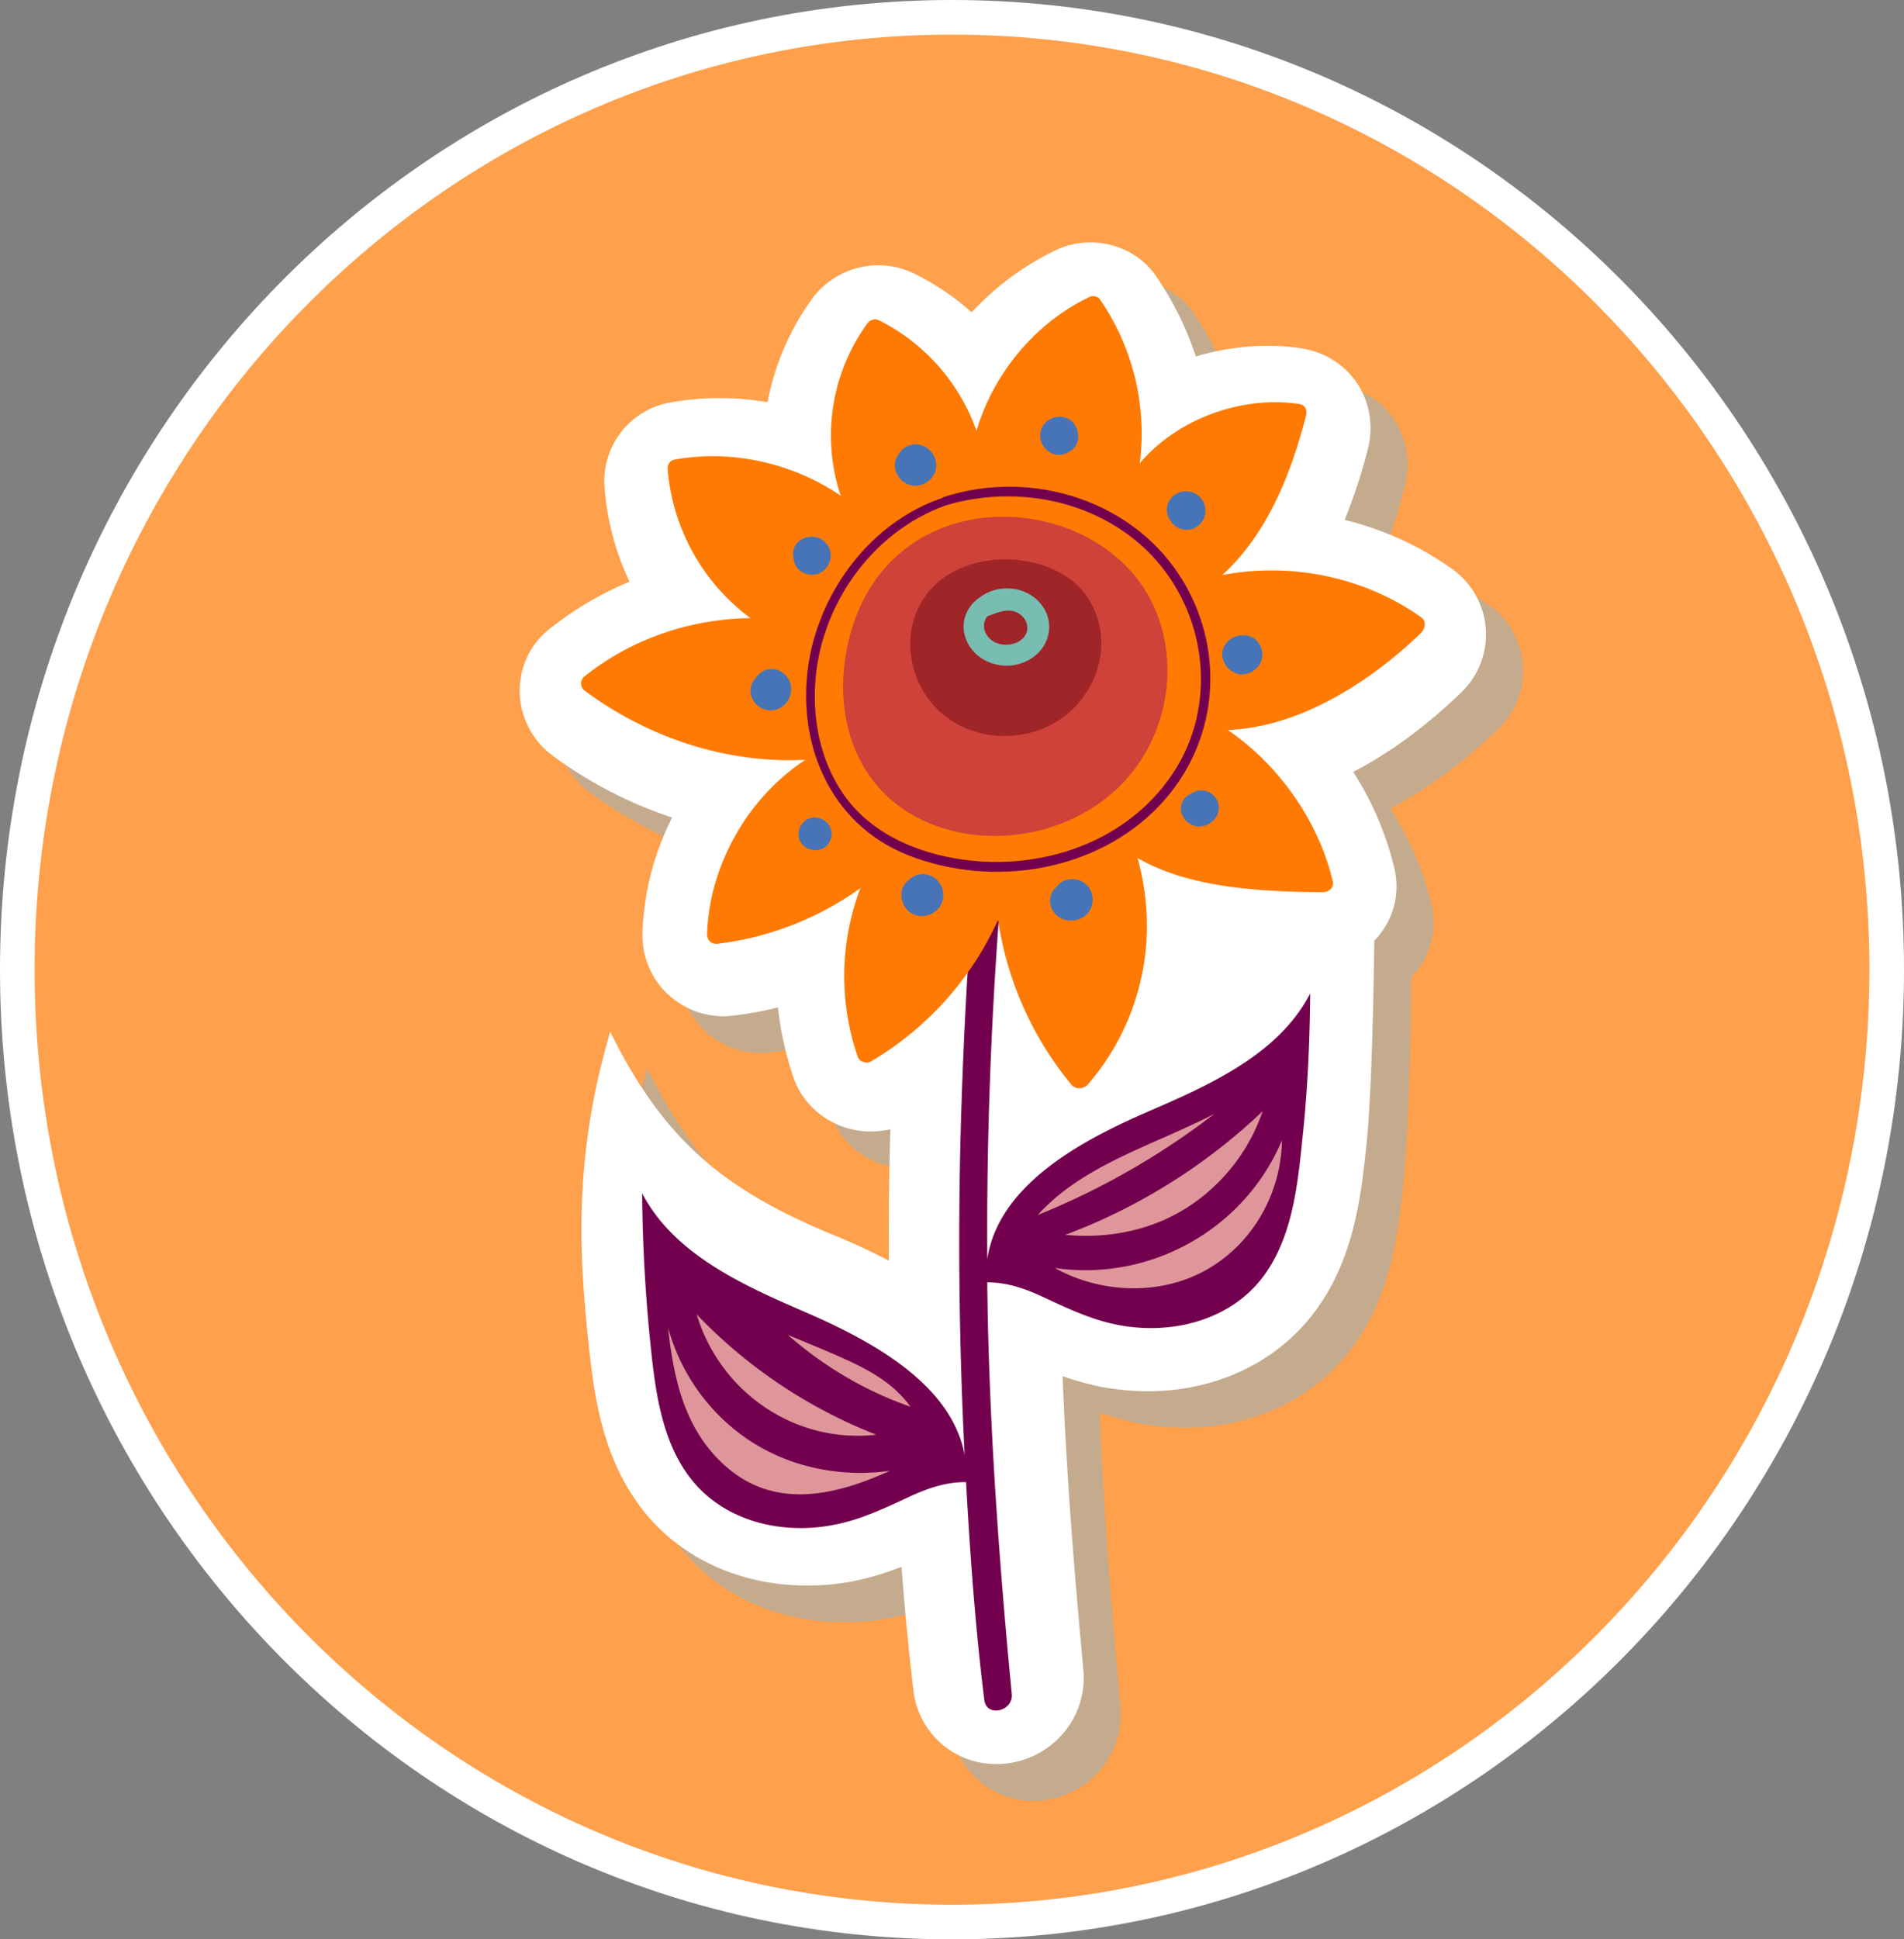 <svg width="55" height="56" fill="none" xmlns="http://www.w3.org/2000/svg"><rect width="100%" height="100%" fill="#808080" stroke="none"/><path d="M54.5 28c0 15.196-12.097 27.5-27 27.5S.5 43.196.5 28 12.597.5 27.5.5s27 12.304 27 27.5z" fill="#FEA04C" stroke="#fff"/><path opacity=".64" d="M29.86 52a2.39 2.39 0 01-2.402-2.126 76.727 76.727 0 01-.343-3.57c-.461.18-.955.34-1.501.436a6.9 6.9 0 01-1.233.106c-1.94 0-3.688-.807-4.771-2.22-1.2-1.563-1.394-3.433-1.555-4.931v-.021c-.268-2.572-.386-5.324.644-8.82 1.565 3.167 3.323 4.612 6.647 5.95.353.15.847.373 1.404.66-.01-1.276 0-2.54.043-3.794a2.518 2.518 0 01-.568.064c-1.008 0-1.909-.627-2.23-1.551a9.423 9.423 0 01-.45-2.03c-.419.106-.847.18-1.276.234-.097.01-.193.021-.29.021a2.37 2.37 0 01-1.683-.701 2.336 2.336 0 01-.665-1.7 7.902 7.902 0 01.858-3.337 12.338 12.338 0 01-3.463-1.796 2.346 2.346 0 01-.943-1.816c-.01-.723.3-1.392.868-1.839a9.661 9.661 0 012.305-1.36 7.756 7.756 0 01-.718-2.688 2.305 2.305 0 011.898-2.487 7.994 7.994 0 011.425-.127c.461 0 .922.042 1.383.117a7.483 7.483 0 011.287-2.986 2.384 2.384 0 011.919-.978c.354 0 .707.085 1.018.234.611.298 1.169.68 1.673 1.126.697-.743 1.522-1.37 2.434-1.795.31-.15.653-.223.997-.223.76 0 1.479.36 1.897.977.493.723.88 1.498 1.147 2.317a7.192 7.192 0 012.08-.309c.322 0 .654.022.965.075a2.346 2.346 0 011.608.999 2.36 2.36 0 01.322 1.88 15.714 15.714 0 01-.676 2.072 9.11 9.11 0 013.099 1.414 2.32 2.32 0 01.257 3.58c-.686.66-1.758 1.584-3.11 2.285.548.86.966 1.806 1.19 2.784.162.69 0 1.392-.45 1.944a2.436 2.436 0 01-1.865.893h-.032a30.152 30.152 0 01-1.694-.064l3.463-.998c-.01 1.455-.075 4.75-.225 6.152v.021c-.161 1.509-.354 3.379-1.555 4.93-1.093 1.414-2.83 2.221-4.77 2.221a7.94 7.94 0 01-1.233-.106 8.2 8.2 0 01-1.223-.33c.097 2.487.29 5.186.6 8.48a2.468 2.468 0 01-.642 1.902 2.499 2.499 0 01-1.866.829z" fill="#A3B0B2"/><path d="M28.787 50.937a2.39 2.39 0 01-2.401-2.125 76.59 76.59 0 01-.343-3.57c-.461.18-.955.34-1.501.436a6.9 6.9 0 01-1.233.106c-1.94 0-3.688-.808-4.771-2.22-1.2-1.563-1.394-3.433-1.555-4.931v-.021c-.268-2.572-.386-5.324.644-8.82 1.565 3.167 3.323 4.612 6.647 5.95.353.15.847.373 1.404.66-.01-1.276 0-2.54.043-3.794a2.517 2.517 0 01-.568.064c-1.008 0-1.909-.627-2.23-1.552a9.417 9.417 0 01-.45-2.03c-.419.107-.847.181-1.276.235-.097.01-.193.02-.29.02a2.37 2.37 0 01-1.683-.7 2.336 2.336 0 01-.665-1.7 7.9 7.9 0 01.858-3.337 12.338 12.338 0 01-3.463-1.796 2.346 2.346 0 01-.943-1.817c-.011-.722.3-1.392.868-1.838a9.66 9.66 0 012.305-1.36 7.76 7.76 0 01-.718-2.688 2.305 2.305 0 011.897-2.487 7.996 7.996 0 011.426-.127c.461 0 .922.042 1.383.117a7.483 7.483 0 011.287-2.986 2.374 2.374 0 012.937-.733 7.43 7.43 0 011.673 1.126 8.032 8.032 0 012.433-1.796c.311-.149.654-.223.998-.223.76 0 1.479.361 1.897.978.493.722.88 1.498 1.147 2.316a7.192 7.192 0 012.08-.308c.322 0 .654.021.965.074a2.346 2.346 0 011.608.999c.365.542.482 1.233.322 1.88a15.729 15.729 0 01-.676 2.073 9.11 9.11 0 013.099 1.413 2.319 2.319 0 01.257 3.58c-.686.66-1.758 1.584-3.11 2.285a8.96 8.96 0 011.19 2.784c.162.691 0 1.392-.45 1.945a2.437 2.437 0 01-1.865.893h-.032c-.547-.011-1.115-.022-1.694-.064l3.463-1c-.01 1.457-.075 4.75-.225 6.153v.021c-.161 1.51-.354 3.38-1.555 4.93-1.093 1.414-2.83 2.222-4.77 2.222-.419 0-.826-.043-1.233-.107a8.2 8.2 0 01-1.223-.33c.097 2.487.29 5.186.6 8.48a2.468 2.468 0 01-.643 1.902 2.527 2.527 0 01-1.865.818z" fill="#fff"/><path d="M33.14 32.11c-1.866.807-4.3 2.092-4.621 4.25-.021-3.167.086-6.334.31-9.49.151-2.082.376-4.154.57-6.226.042-.436-.612-.457-.676-.032-.569 3.677-.815 7.417-.944 11.136a121.38 121.38 0 00.086 10.264c-.386-2.082-2.766-3.325-4.6-4.122-1.79-.776-3.784-1.658-4.716-3.432a46.11 46.11 0 00.225 4.207c.14 1.371.3 2.89 1.168 4.017.954 1.232 2.595 1.636 4.085 1.36.783-.138 1.48-.468 2.187-.797.547-.255 1.094-.457 1.694-.446v.032c.118 2.093.268 4.186.525 6.258.065.51.837.33.794-.17-.354-3.676-.622-7.353-.697-11.04 0-.287-.011-.563-.011-.85.59 0 1.126.191 1.662.446.707.33 1.404.659 2.187.797 1.49.266 3.13-.138 4.084-1.36.869-1.126 1.03-2.646 1.169-4.017.15-1.402.215-2.805.225-4.207-.911 1.764-2.916 2.646-4.706 3.421z" fill="#73004E"/><path d="M41.041 17.817c-1.63-1.158-3.763-1.593-5.736-1.211 1.266-1.148 1.973-2.848 2.423-4.612.043-.159-.032-.308-.203-.329-1.662-.244-3.506.425-4.6 1.71a6.83 6.83 0 00-1.157-4.738c-.065-.085-.194-.107-.29-.064-1.555.733-2.787 2.21-3.27 3.868a5.7 5.7 0 00-2.83-3.199c-.107-.053-.257 0-.322.096a5.502 5.502 0 00-.772 4.973c-1.383-.935-3.13-1.339-4.792-1.041-.14.02-.214.148-.204.286a5.948 5.948 0 002.391 4.293c-1.726.021-3.441.595-4.803 1.69a.26.26 0 00.01.403c1.834 1.36 4.107 2.115 6.38 1.998-1.673 1.095-2.777 3.05-2.841 5.037 0 .17.128.297.3.276a8.941 8.941 0 004.127-1.605 7.158 7.158 0 00-.075 4.867c.043.138.258.213.376.138a9.091 9.091 0 003.677-4.09 9.703 9.703 0 002.112 4.749c.14.17.375.138.504-.021a7.012 7.012 0 001.672-4.134 7.344 7.344 0 00-.257-2.38c1.544.893 3.656.967 5.35.988.16 0 .332-.127.29-.308-.397-1.7-1.523-3.347-3.035-4.378 2.07-.074 4.128-1.392 5.596-2.815.119-.139.14-.34-.02-.447z" fill="#FF7A03"/><path d="M33.29 17.424c-1.608-3.347-7.687-3.687-8.791 1.137-.472 2.072.193 4.25 2.24 5.165 1.79.796 4.02.414 5.468-.893 1.48-1.339 1.951-3.613 1.083-5.409z" fill="#CE4239"/><path d="M31.403 17.233c-.954-1.435-3.999-1.562-4.889.35-.504 1.084-.107 2.466.869 3.156 1.05.755 2.583.67 3.538-.201.932-.85 1.2-2.232.482-3.305z" fill="#9F2529"/><path d="M30.063 17.435c-.429-.531-1.265-.585-1.78-.17-.3.202-.493.574-.44.956.119.786.987 1.19 1.705.914.719-.266 1.008-1.095.515-1.7zm-.59 1.062c-.278.192-.75.16-.954-.138-.14-.202-.118-.414 0-.563.29-.106.59-.255.89-.095.31.18.375.573.064.796z" fill="#78BDB1"/><path d="M34.212 16.84c-1.383-2.37-4.385-3.326-6.958-2.486-.021.01-.043.02-.054.032-2.015.69-3.473 2.624-3.827 4.675-.397 2.327.557 4.718 2.852 5.631 2.444.967 5.478.479 7.29-1.455 1.651-1.753 1.898-4.335.697-6.397zm-6.894 7.895c-1.233-.266-2.38-.871-3.055-1.955-.558-.882-.772-1.945-.718-2.986.117-2.263 1.608-4.42 3.763-5.196 2.133-.648 4.62-.106 6.11 1.604 1.48 1.7 1.716 4.25.462 6.132-1.416 2.125-4.128 2.922-6.562 2.401z" fill="#73004E"/><path d="M30.824 13.078c.01-.01.022-.01.032-.02.375-.16.375-.692.065-.925-.333-.234-.837-.022-.869.393-.043.404.397.754.772.552zm3.774 2.115a.56.56 0 00-.676-.893.52.52 0 00-.118.723c.011.02.022.042.043.063a.535.535 0 00.75.107zm1.393 3.156c-.042-.01-.085 0-.128 0-.29.01-.547.244-.558.531a.602.602 0 00.547.595c.3.01.579-.223.611-.51.032-.297-.171-.584-.472-.616zm-1.393 4.484a.776.776 0 00-.215.096.429.429 0 00-.171.138c-.161.191-.118.478.064.648.397.383 1.083-.032.9-.563a.51.51 0 00-.578-.319zm-3.86 2.603a.546.546 0 00-.225.18.52.52 0 00-.15.575c.118.329.482.467.804.35a.595.595 0 00.354-.786.584.584 0 00-.783-.319zm-4.009-.191a.584.584 0 00-.504.19.478.478 0 00-.15.203c-.118.308.053.69.375.786.332.106.718-.106.783-.446a.603.603 0 00-.504-.733zm-3.345-1.615c-.28.095-.408.457-.247.701.15.234.515.297.729.106a.497.497 0 00.15-.297.217.217 0 000-.117c-.021-.287-.354-.489-.632-.393zm-1.19-4.304a.53.53 0 00-.354.244.418.418 0 00-.086.107c-.193.33.01.722.365.818.353.095.686-.17.729-.52.053-.362-.268-.713-.654-.649zm1.072-2.762c.482.18.91-.361.654-.797-.268-.468-1.051-.287-1.008.276 0 .032.01.075.021.106.011.181.14.351.333.415zm3.774-3.05a.616.616 0 00-.472-.67.564.564 0 00-.611.277.543.543 0 00-.107.318c0 .287.235.553.525.585a.615.615 0 00.665-.51z" fill="#4674B7"/><path d="M30.47 36.614c1.362.755 3.12.808 4.47 0 1.298-.775 2.07-2.21 2.091-3.687-1.072 2.55-3.784 4.091-6.56 3.687zm-.493-1.53a21.646 21.646 0 005.103-2.922c-1.758.914-3.774 1.456-5.103 2.922z" fill="#DE969B"/><path d="M34.416 34.787a5.376 5.376 0 002.058-2.7 16.857 16.857 0 01-5.703 3.571c1.286.117 2.562-.138 3.645-.871zM21.454 41.46a5.726 5.726 0 01-2.155-3.124c.16 1.509.493 3.007 1.715 4.048 1.426 1.212 3.152.786 4.696.085-1.48.213-3.045-.127-4.256-1.01z" fill="#DE969B"/><path d="M25.313 41.428a14.407 14.407 0 01-5.188-3.475c.675 2.242 2.83 3.74 5.188 3.475zm-.803-2.136c-.58-.266-1.158-.5-1.748-.744 1.04.914 2.23 1.615 3.538 2.072-.44-.616-1.094-1.01-1.79-1.328z" fill="#DE969B"/></svg>